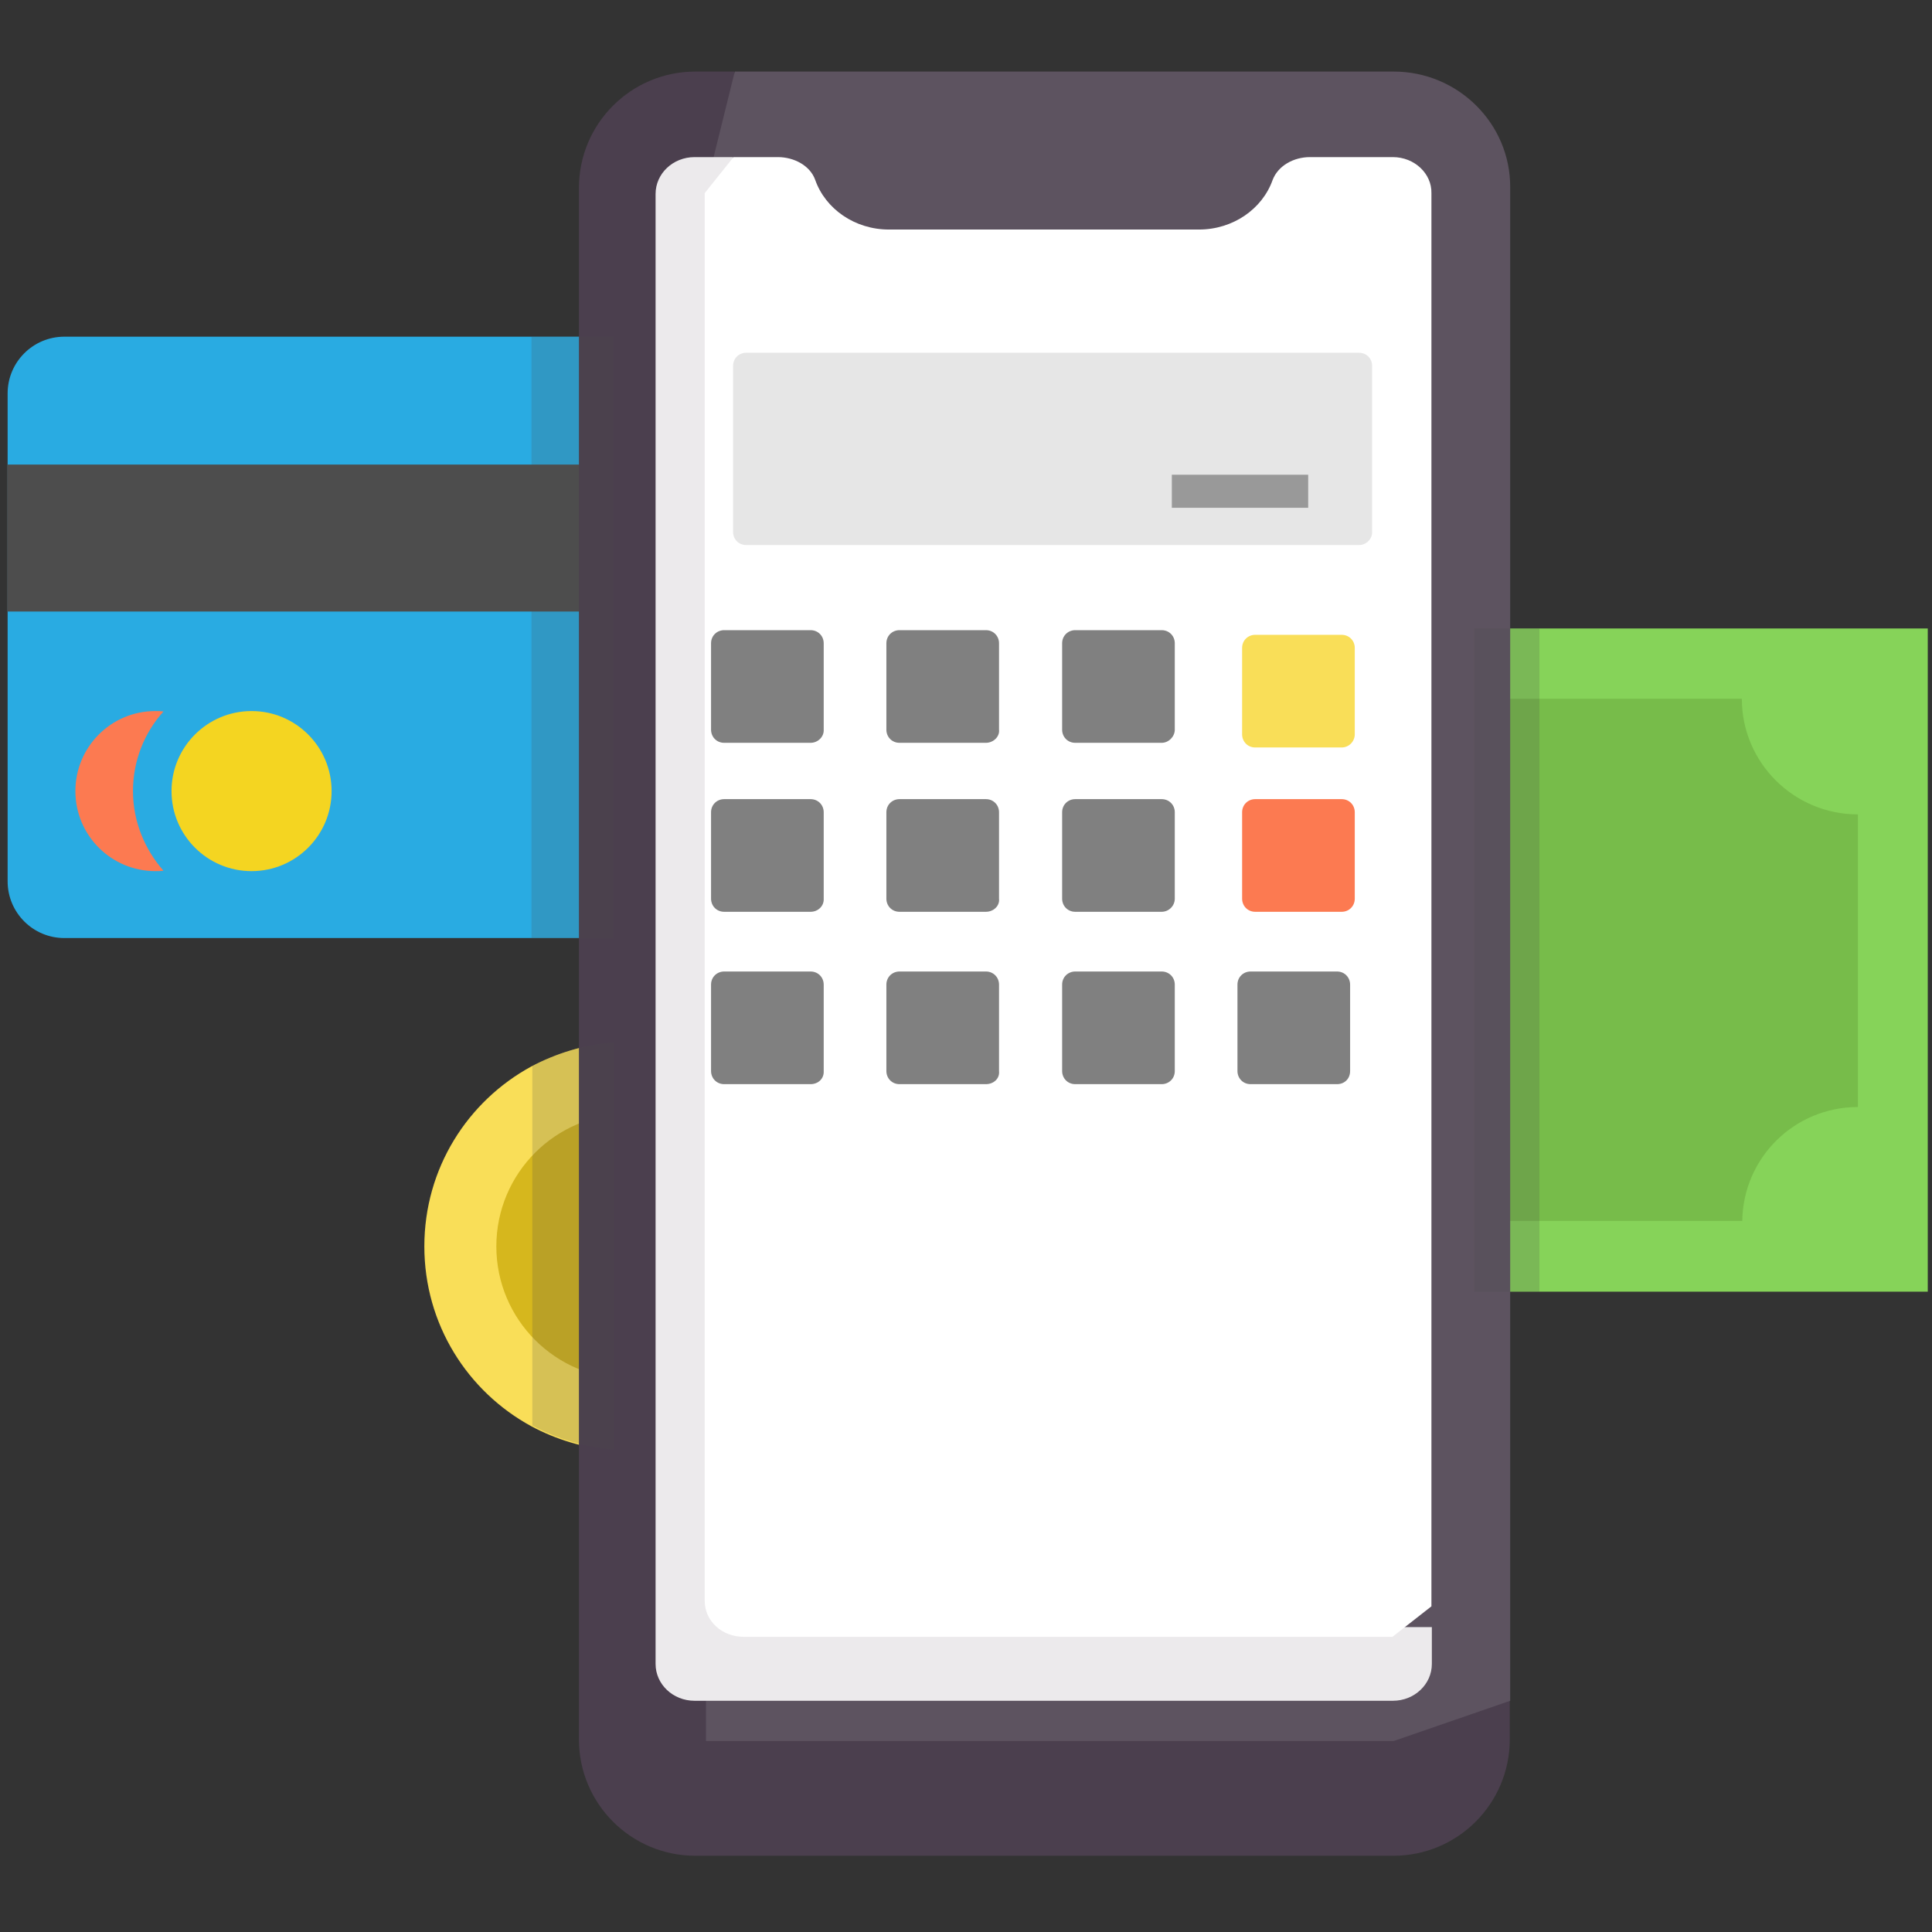 <?xml version="1.0" encoding="utf-8"?>
<!-- Generator: Adobe Illustrator 22.1.0, SVG Export Plug-In . SVG Version: 6.00 Build 0)  -->
<svg version="1.1" id="Layer_1" xmlns="http://www.w3.org/2000/svg" xmlns:xlink="http://www.w3.org/1999/xlink" x="0px" y="0px"
	 viewBox="0 0 456.2 456.2" style="enable-background:new 0 0 456.2 456.2;" xml:space="preserve">
<rect x="0" y="0" width="456.2" height="456.2" fill="#333333" stroke="none"/>
<style type="text/css">
	.st0{fill:#29ABE2;}
	.st1{fill:#4D4D4D;}
	.st2{fill:#FC7A51;}
	.st3{fill:#F4D521;}
	.st4{fill:#86D359;}
	.st5{fill:#77BC4A;}
	.st6{fill:#F9DE58;}
	.st7{fill:#D6B71D;}
	.st8{fill:#4B3F4E;}
	.st9{fill:#5D5360;}
	.st10{fill:#ECEAEC;}
	.st11{fill:#FFFFFF;}
	.st12{fill:#E6E6E6;}
	.st13{fill:#808080;}
	.st14{fill:#999999;}
	.st15{opacity:0.2;fill:#4D4D4D;enable-background:new    ;}
</style>
<g>
	<g>
		<path class="st0" d="M234.7,92.9v115.2c0,7.4-6,13.4-13.4,13.4H15.2c-7.4,0-13.4-6-13.4-13.4V92.9c0-7.4,6-13.4,13.4-13.4h206.1
			C228.7,79.5,234.7,85.5,234.7,92.9z"/>
		<rect x="1.7" y="109.7" class="st1" width="232.9" height="34.7"/>
	</g>
	<path class="st2" d="M31.4,186.8c0,7.2,2.8,13.8,7.2,18.8c-0.7,0.1-1.2,0.1-1.9,0.1c-10.4,0-18.9-8.4-18.9-18.9
		c0-10.4,8.4-18.9,18.9-18.9c0.7,0,1.2,0,1.9,0.1C34.1,173,31.4,179.6,31.4,186.8z"/>
	<circle class="st3" cx="59.4" cy="186.8" r="18.9"/>
</g>
<rect x="164.4" y="148.4" class="st4" width="290.8" height="156.6"/>
<path class="st5" d="M438.7,192.3v69.1c-15,0-27.1,12-27.3,26.9H208.4c-0.2-14.9-12.4-26.9-27.3-26.9v-69.1
	c15.1,0,27.3-12.2,27.3-27.3h202.9C411.3,180.1,423.6,192.3,438.7,192.3z"/>
<g>
	<path class="st6" d="M196.7,294.3c0,26.6-21.6,48.3-48.3,48.3c-1.2,0-2.3,0-3.6-0.1c-7-0.6-13.5-2.6-19.3-5.7
		c-15.1-8.2-25.3-24.1-25.3-42.5s10.2-34.3,25.3-42.5c5.9-3.1,12.4-5.1,19.3-5.7c1.2-0.1,2.3-0.1,3.6-0.1
		C175.1,246,196.7,267.7,196.7,294.3z"/>
	<circle class="st7" cx="148.5" cy="294.3" r="31.3"/>
</g>
<path class="st8" d="M182.6,401.5c-5.1,0-9.2-4.1-9.2-9.2V16.9h-9.2c-15.2,0-27.5,12.3-27.5,27.5v366.3c0,15.2,12.3,27.5,27.5,27.5
	H329c15.2,0,27.5-12.3,27.5-27.5v-9.2L182.6,401.5L182.6,401.5z"/>
<path class="st9" d="M329.1,16.9H173.5l-6.8,27.5v366.7h162.4l27.5-9.5V44.3C356.7,29.2,344.3,16.9,329.1,16.9z"/>
<path class="st10" d="M182.3,384.2c-5.1,0-9.2-3.9-9.2-8.7V37.1H164c-5.1,0-9.2,3.9-9.2,8.7v347.1c0,4.8,4.1,8.7,9.2,8.7h164.9
	c5.1,0,9.2-3.9,9.2-8.7v-8.7H182.3z"/>
<path class="st11" d="M328.9,37.1h-19.6c-3.8,0-7.5,2-8.8,5.4c-2.4,6.8-9.3,11.7-17.4,11.7h-73.2c-8.1,0-15-4.9-17.4-11.7
	c-1.2-3.4-5-5.4-8.8-5.4h-10.5l-6.8,8.5V378c0,4.8,4.1,8.5,9.2,8.5h153.2l9.2-7.2V45.6C338.1,41,334,37.1,328.9,37.1z"/>
<path class="st12" d="M320.9,128.7H176.2c-1.8,0-3.1-1.4-3.1-3.1V86.4c0-1.8,1.4-3.1,3.1-3.1h144.7c1.8,0,3.1,1.4,3.1,3.1v39.3
	C324,127.3,322.6,128.7,320.9,128.7z"/>
<path class="st6" d="M316.8,176.5h-20.4c-1.8,0-3.1-1.4-3.1-3.1v-20.4c0-1.8,1.4-3.1,3.1-3.1h20.4c1.8,0,3.1,1.4,3.1,3.1v20.4
	C319.9,175,318.6,176.5,316.8,176.5z"/>
<path class="st2" d="M316.8,215.3h-20.4c-1.8,0-3.1-1.4-3.1-3.1v-20.4c0-1.8,1.4-3.1,3.1-3.1h20.4c1.8,0,3.1,1.4,3.1,3.1v20.4
	C319.9,213.9,318.6,215.3,316.8,215.3z"/>
<g>
	<path class="st13" d="M191.4,175.4H171c-1.8,0-3.1-1.4-3.1-3.1v-20.4c0-1.8,1.4-3.1,3.1-3.1h20.4c1.8,0,3.1,1.4,3.1,3.1v20.4
		C194.6,173.9,193.2,175.4,191.4,175.4z"/>
	<path class="st13" d="M232.8,175.4h-20.4c-1.8,0-3.1-1.4-3.1-3.1v-20.4c0-1.8,1.4-3.1,3.1-3.1h20.4c1.8,0,3.1,1.4,3.1,3.1v20.4
		C236.1,173.9,234.6,175.4,232.8,175.4z"/>
	<path class="st13" d="M274.3,175.4h-20.4c-1.8,0-3.1-1.4-3.1-3.1v-20.4c0-1.8,1.4-3.1,3.1-3.1h20.4c1.8,0,3.1,1.4,3.1,3.1v20.4
		C277.4,173.9,276,175.4,274.3,175.4z"/>
	<path class="st13" d="M191.4,215.3H171c-1.8,0-3.1-1.4-3.1-3.1v-20.4c0-1.8,1.4-3.1,3.1-3.1h20.4c1.8,0,3.1,1.4,3.1,3.1v20.4
		C194.6,213.9,193.2,215.3,191.4,215.3z"/>
	<path class="st13" d="M232.8,215.3h-20.4c-1.8,0-3.1-1.4-3.1-3.1v-20.4c0-1.8,1.4-3.1,3.1-3.1h20.4c1.8,0,3.1,1.4,3.1,3.1v20.4
		C236.1,213.9,234.6,215.3,232.8,215.3z"/>
	<path class="st13" d="M274.3,215.3h-20.4c-1.8,0-3.1-1.4-3.1-3.1v-20.4c0-1.8,1.4-3.1,3.1-3.1h20.4c1.8,0,3.1,1.4,3.1,3.1v20.4
		C277.4,213.9,276,215.3,274.3,215.3z"/>
	<path class="st13" d="M191.4,256H171c-1.8,0-3.1-1.4-3.1-3.1v-20.4c0-1.8,1.4-3.1,3.1-3.1h20.4c1.8,0,3.1,1.4,3.1,3.1v20.4
		C194.6,254.7,193.2,256,191.4,256z"/>
	<path class="st13" d="M232.8,256h-20.4c-1.8,0-3.1-1.4-3.1-3.1v-20.4c0-1.8,1.4-3.1,3.1-3.1h20.4c1.8,0,3.1,1.4,3.1,3.1v20.4
		C236.1,254.7,234.6,256,232.8,256z"/>
	<path class="st13" d="M274.3,256h-20.4c-1.8,0-3.1-1.4-3.1-3.1v-20.4c0-1.8,1.4-3.1,3.1-3.1h20.4c1.8,0,3.1,1.4,3.1,3.1v20.4
		C277.4,254.7,276,256,274.3,256z"/>
	<path class="st13" d="M315.7,256h-20.4c-1.8,0-3.1-1.4-3.1-3.1v-20.4c0-1.8,1.4-3.1,3.1-3.1h20.4c1.8,0,3.1,1.4,3.1,3.1v20.4
		C318.8,254.7,317.5,256,315.7,256z"/>
</g>
<rect x="276.7" y="112.1" class="st14" width="32.2" height="7.8"/>
<rect x="125.5" y="79.5" class="st15" width="19.3" height="142.1"/>
<path class="st15" d="M145,246.1v96.2c-7-0.6-13.5-2.6-19.3-5.7v-84.9C131.4,248.7,138,246.7,145,246.1z"/>
<rect x="348.1" y="148.4" class="st15" width="15.4" height="156.6"/>
</svg>
